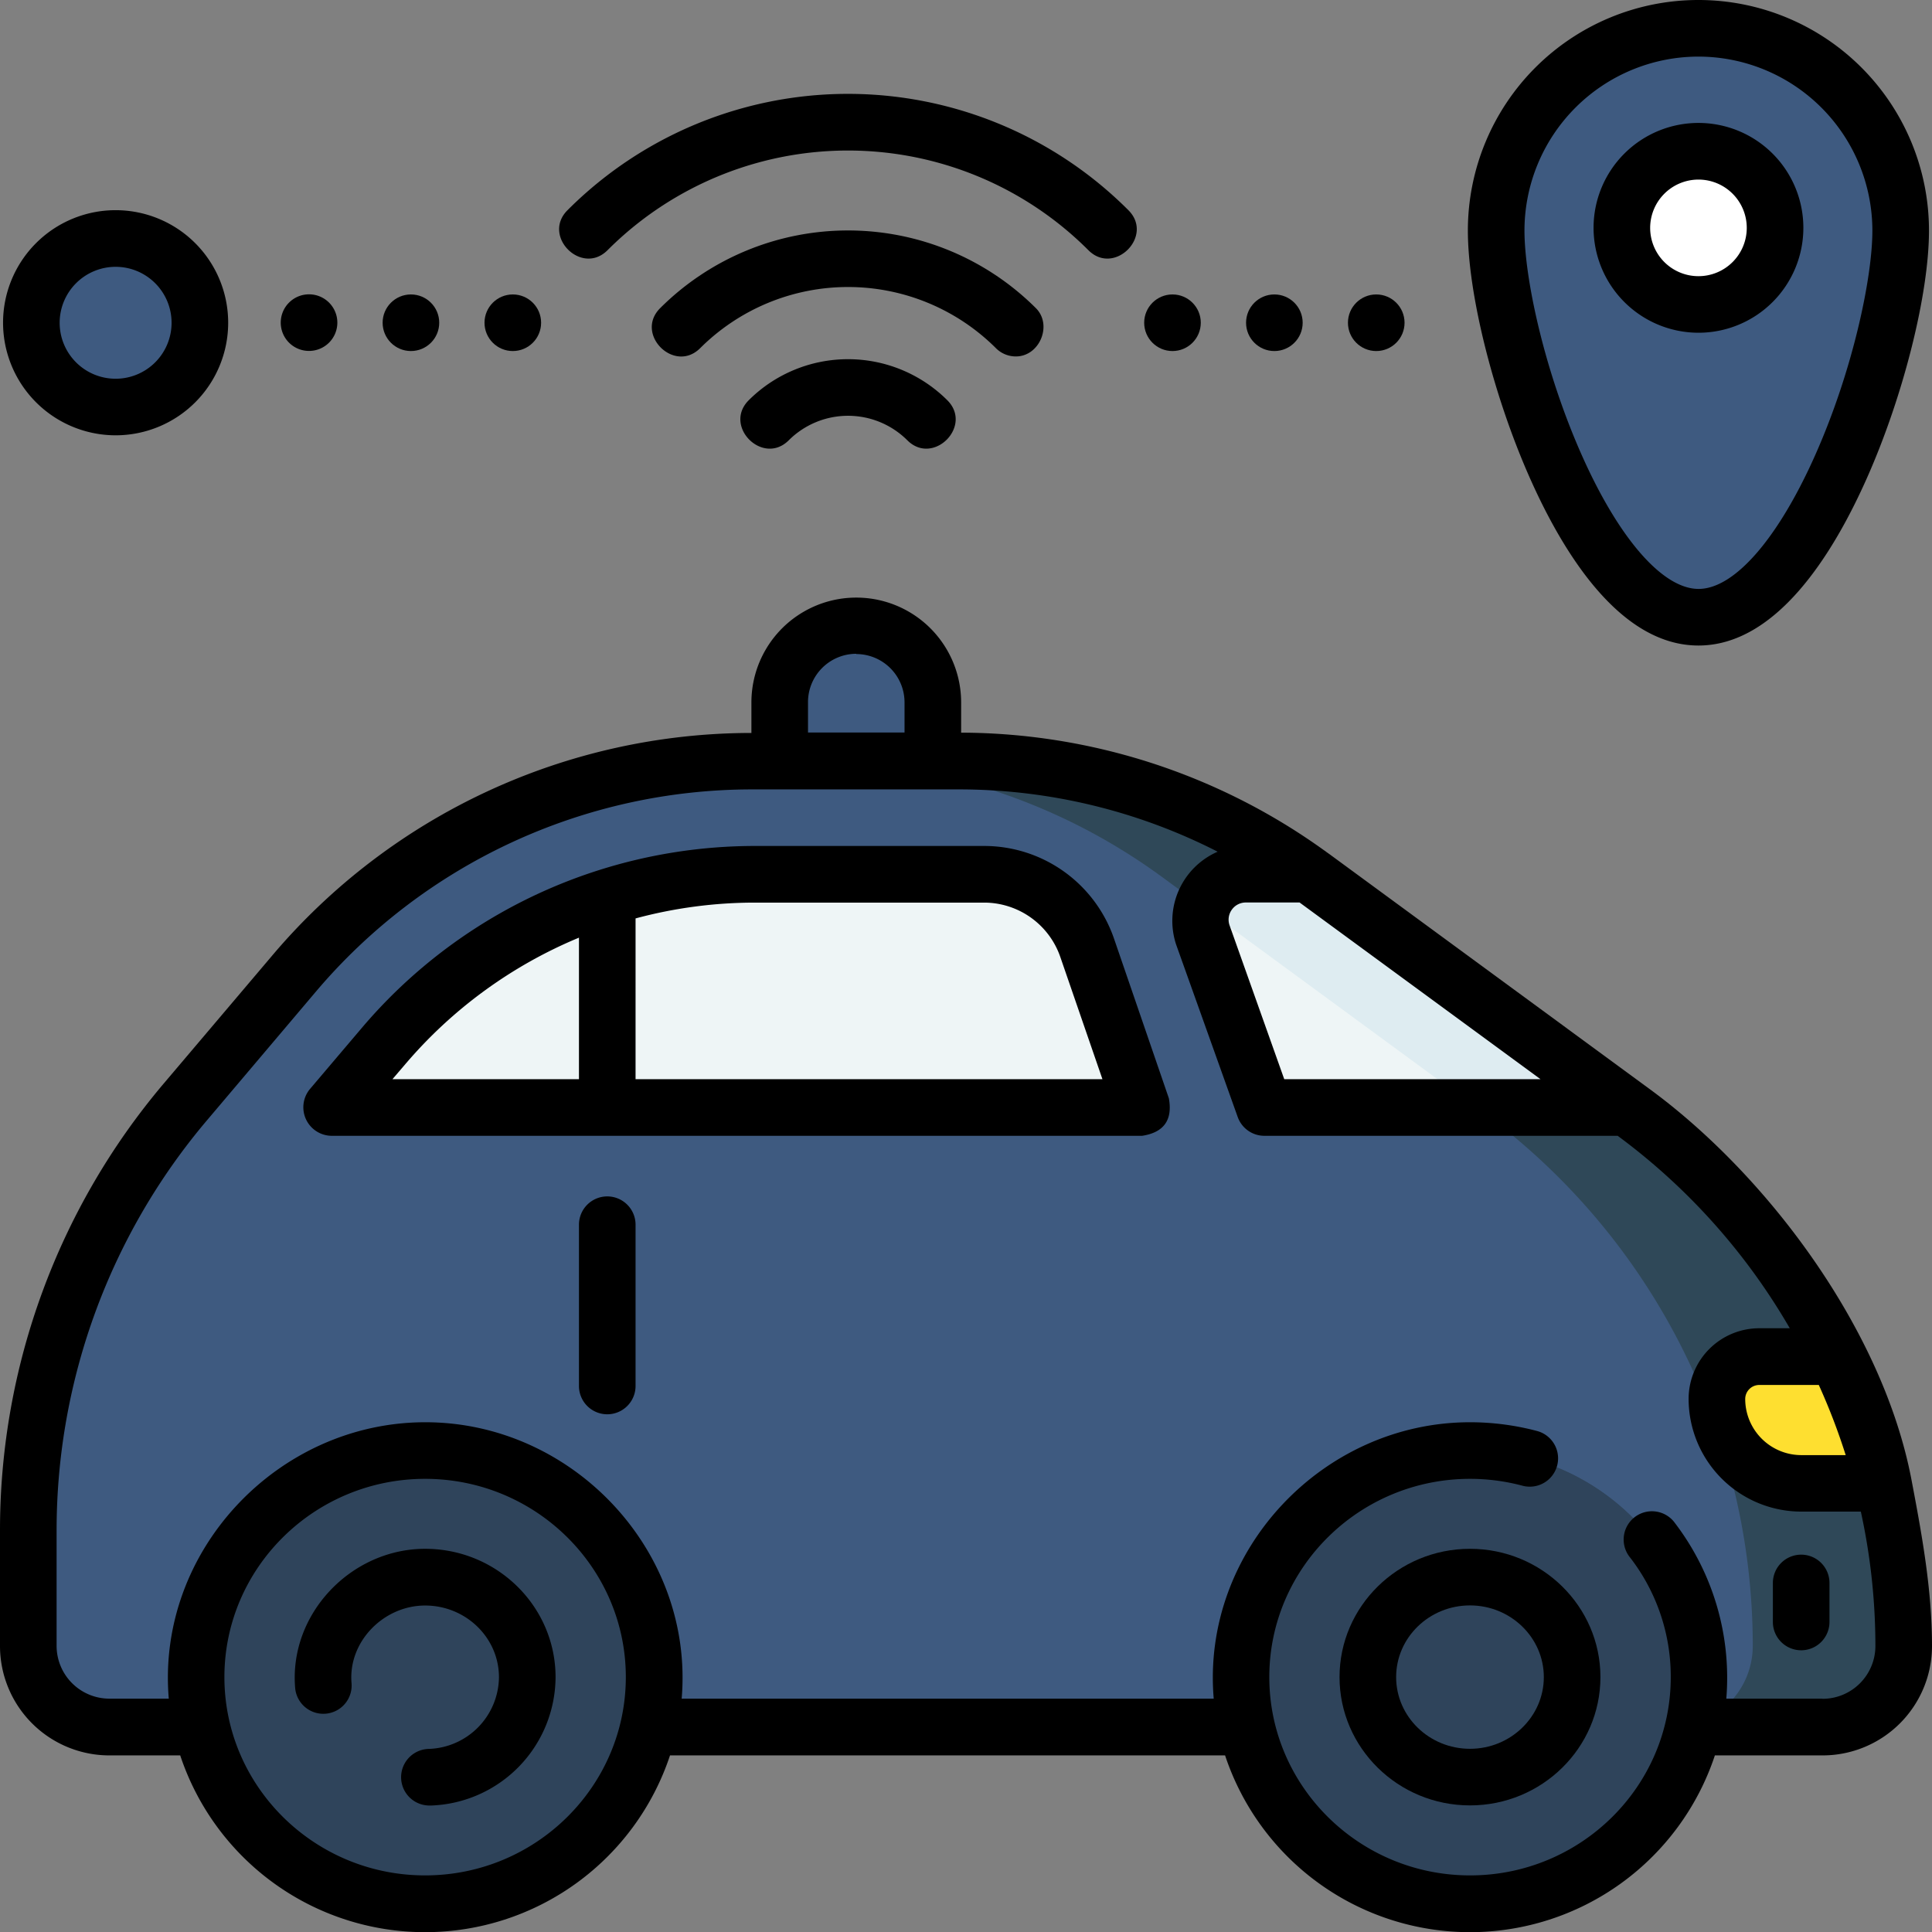 <svg xmlns="http://www.w3.org/2000/svg" viewBox="0 0 512 512"><rect x="0" y="0" width="512" height="512" fill="#808080" stroke="none"/><defs><style>.cls-1{fill:#3e5a80;}.cls-2{fill:#fff;}.cls-3{fill:#2f4858;}.cls-4{fill:#2f445b;}.cls-5{fill:#eef5f6;}.cls-6{fill:#deecf1;}.cls-7{fill:#fedf30;}</style></defs><g id="Layer_2" data-name="Layer 2"><g id="Layer_1-2" data-name="Layer 1"><path class="cls-1" d="M503.7,61.1c0,29.6-24,102.47-53.6,102.47S396.5,90.7,396.5,61.1a53.6,53.6,0,1,1,107.2,0Z"/><circle class="cls-2" cx="450.1" cy="60.38" r="20.29"/><circle class="cls-1" cx="30.63" cy="85.53" r="22.33"/><path class="cls-1" d="M247.21,186.12a20.29,20.29,0,0,0-40.58,0v33.67h40.59V186.12Z"/><path class="cls-1" d="M432.81,294.7A175.48,175.48,0,0,1,504.5,436.2,21.48,21.48,0,0,1,483,457.66H29A21.48,21.48,0,0,1,7.5,436.2V405.49A175.52,175.52,0,0,1,49,292.12l28.82-34.05A159.27,159.27,0,0,1,199.27,201.7l54.39,0A159.24,159.24,0,0,1,348,232.49l24.23,33.14Z"/><path class="cls-3" d="M432.81,294.7l-58.18-32.11L348,232.49a159.31,159.31,0,0,0-94.33-30.84l-36.66,0a159.17,159.17,0,0,1,91,30.8l84.82,62.21A175.48,175.48,0,0,1,464.5,436.2,21.48,21.48,0,0,1,443,457.66h40A21.48,21.48,0,0,0,504.5,436.2,175.48,175.48,0,0,0,432.81,294.7Z"/><ellipse class="cls-4" cx="112.66" cy="444.45" rx="60.69" ry="60.05"/><path class="cls-4" d="M112.66,384.41a61.22,61.22,0,0,0-20,3.35,59.84,59.84,0,0,1,0,113.39,61.22,61.22,0,0,0,20,3.35c33.52,0,60.69-26.89,60.69-60.05S146.18,384.41,112.66,384.41Z"/><ellipse class="cls-4" cx="112.66" cy="444.45" rx="27.07" ry="26.5"/><ellipse class="cls-4" cx="389.56" cy="444.45" rx="60.69" ry="60.05"/><path class="cls-4" d="M389.56,384.41a61.22,61.22,0,0,0-20,3.35,59.84,59.84,0,0,1,0,113.39,61.22,61.22,0,0,0,20,3.35c33.52,0,60.69-26.89,60.69-60.05S423.08,384.41,389.56,384.41Z"/><ellipse class="cls-4" cx="389.56" cy="444.45" rx="27.07" ry="26.5"/><path class="cls-5" d="M431.17,293.5l-84.31-61.84H330.15a12.06,12.06,0,0,0-11.36,16.1l16.26,45.73Z"/><path class="cls-6" d="M346.86,231.66H330.15a12,12,0,0,0-11.55,8.61l72.57,53.22h40Z"/><path class="cls-5" d="M200,231.7a129,129,0,0,0-98.54,45.75L87.86,293.5H302.67l-14.53-42.31a28.88,28.88,0,0,0-27.34-19.5Z"/><path class="cls-7" d="M486.86,359.53H466.22A11.22,11.22,0,0,0,455,370.76a22.36,22.36,0,0,0,22.37,22.36h21.76S495,374.35,486.86,359.53Z"/><path d="M198.42,106.07c-6.86,6.86,3.75,17.47,10.61,10.61a22.25,22.25,0,0,1,31.42,0c6.85,6.86,17.46-3.75,10.6-10.61a37.26,37.26,0,0,0-52.63,0Z"/><path d="M269.22,94.46c6.3,0,9.76-8.35,5.3-12.8a70.49,70.49,0,0,0-99.57,0c-6.86,6.85,3.75,17.46,10.61,10.6a55.48,55.48,0,0,1,78.36,0,7.44,7.44,0,0,0,5.3,2.2Z"/><path d="M161,66.31a90.05,90.05,0,0,1,127.44,0c6.85,6.86,17.46-3.75,10.6-10.6a105,105,0,0,0-148.65,0c-6.86,6.85,3.75,17.46,10.61,10.6Z"/><path d="M450.1,171.07c20.68,0,35.75-24.26,44.75-44.6,9.63-21.74,16.35-48.62,16.35-65.37a61.1,61.1,0,1,0-122.2,0c0,16.75,6.72,43.63,16.34,65.37C414.34,146.81,429.42,171.07,450.1,171.07ZM450.1,15a46.15,46.15,0,0,1,46.1,46.1c0,12.56-5.18,37-15.06,59.3s-21.49,35.67-31,35.67-21.16-13.34-31.05-35.67S404,73.66,404,61.1A46.15,46.15,0,0,1,450.1,15Z"/><path d="M450.1,88.18a27.8,27.8,0,1,0-27.79-27.8A27.83,27.83,0,0,0,450.1,88.18Zm0-40.59a12.8,12.8,0,1,1-12.79,12.79A12.81,12.81,0,0,1,450.1,47.59Z"/><path d="M30.63,115.36A29.83,29.83,0,1,0,.81,85.53,29.86,29.86,0,0,0,30.63,115.36Zm0-44.65A14.83,14.83,0,1,1,15.81,85.53,14.84,14.84,0,0,1,30.63,70.71Z"/><circle cx="135.9" cy="85.53" r="7.5"/><circle cx="108.9" cy="85.53" r="7.5"/><path d="M81.91,93a7.5,7.5,0,1,0-7.51-7.5A7.49,7.49,0,0,0,81.91,93Z"/><circle cx="310.72" cy="85.53" r="7.5"/><circle cx="337.72" cy="85.53" r="7.5"/><circle cx="364.72" cy="85.53" r="7.5"/><path d="M506.56,392.14c-7.55-39.67-38.05-80.55-69.32-103.48l-84.81-62.22-.86-.61a7.11,7.11,0,0,0-.65-.47,165.52,165.52,0,0,0-96.21-31.2v-8a27.79,27.79,0,0,0-55.58,0v8.08a166.47,166.47,0,0,0-127,59l-28.82,34A183.17,183.17,0,0,0,0,405.49V436.2a29,29,0,0,0,29,29H47.76a68.38,68.38,0,0,0,129.8,0h147.1a68.38,68.38,0,0,0,129.8,0H483a29,29,0,0,0,29-29C512,421.22,509.31,406.61,506.56,392.14Zm-17.43-6.52H477.37a14.89,14.89,0,0,1-14.87-14.87,3.73,3.73,0,0,1,3.72-3.72H482a168.39,168.39,0,0,1,7.13,18.59ZM326.43,241.1a4.53,4.53,0,0,1,3.73-1.93H344.4L408.26,286H340.34l-14.48-40.74A4.52,4.52,0,0,1,326.43,241.1Zm-99.51-67.77a12.81,12.81,0,0,1,12.79,12.79v8l-25.58,0v-8.07a12.81,12.81,0,0,1,12.79-12.79ZM112.66,497c-29.33,0-53.19-23.57-53.19-52.55s23.86-52.54,53.19-52.54,53.19,23.57,53.19,52.54S142,497,112.66,497ZM483,450.16H457.49a67.62,67.62,0,0,0-13.6-46.52A7.5,7.5,0,1,0,432,412.77a51.59,51.59,0,0,1,10.77,31.68c0,29-23.86,52.55-53.19,52.55s-53.2-23.57-53.2-52.55,23.87-52.54,53.2-52.54a53.88,53.88,0,0,1,13.89,1.82,7.5,7.5,0,0,0,3.87-14.5,69.21,69.21,0,0,0-17.76-2.32c-39.07,0-71.26,34.12-67.93,73.25h-141c3.32-39.13-28.86-73.25-67.93-73.25S41.4,411,44.73,450.16H29a14,14,0,0,1-14-14V405.49A168.16,168.16,0,0,1,54.76,297l28.82-34.05A151.47,151.47,0,0,1,199.27,209.2l54.39,0h.15a150.69,150.69,0,0,1,68.88,16.51,20,20,0,0,0-11,24.62L328,296a7.5,7.5,0,0,0,7.07,5H428.7a167.69,167.69,0,0,1,45.61,51h-8.09a18.74,18.74,0,0,0-18.72,18.72,29.9,29.9,0,0,0,29.87,29.87h15.77A166.94,166.94,0,0,1,497,436.2a14,14,0,0,1-14,14Z"/><path d="M112.66,410.45c-19.61,0-36.17,17.28-34.43,37a7.5,7.5,0,0,0,14.94-1.32c-1-11.07,8.52-20.65,19.49-20.65,10.79,0,19.57,8.53,19.57,19a19.23,19.23,0,0,1-18.6,19,7.5,7.5,0,0,0,.34,15h.36a34.21,34.21,0,0,0,32.9-34C147.23,425.71,131.72,410.45,112.66,410.45Z"/><path d="M389.56,410.45c-19.06,0-34.57,15.26-34.57,34s15.51,34,34.57,34,34.57-15.25,34.57-34S408.62,410.45,389.56,410.45Zm0,53c-10.79,0-19.57-8.52-19.57-19s8.78-19,19.57-19,19.57,8.53,19.57,19S400.35,463.45,389.56,463.45Z"/><path d="M295.23,248.76a36.4,36.4,0,0,0-34.42-24.57H200a136.92,136.92,0,0,0-41.27,6.4l0,0a136.46,136.46,0,0,0-63,42l-13.58,16A7.56,7.56,0,0,0,87.86,301H302.67q8.65-1.32,7.09-9.94ZM107.17,282.3a121.77,121.77,0,0,1,46.26-33.81V286H104Zm61.26,3.7V243.39A121.9,121.9,0,0,1,200,239.2h60.81A21.38,21.38,0,0,1,281,253.63L292.16,286Z"/><path d="M477.33,412a7.5,7.5,0,0,0-7.5,7.5v10.34a7.5,7.5,0,0,0,15,0V419.45A7.5,7.5,0,0,0,477.33,412Z"/><path d="M160.93,317.06a7.5,7.5,0,0,0-7.5,7.5V367.3a7.5,7.5,0,0,0,15,0V324.56A7.5,7.5,0,0,0,160.93,317.06Z"/></g></g></svg>